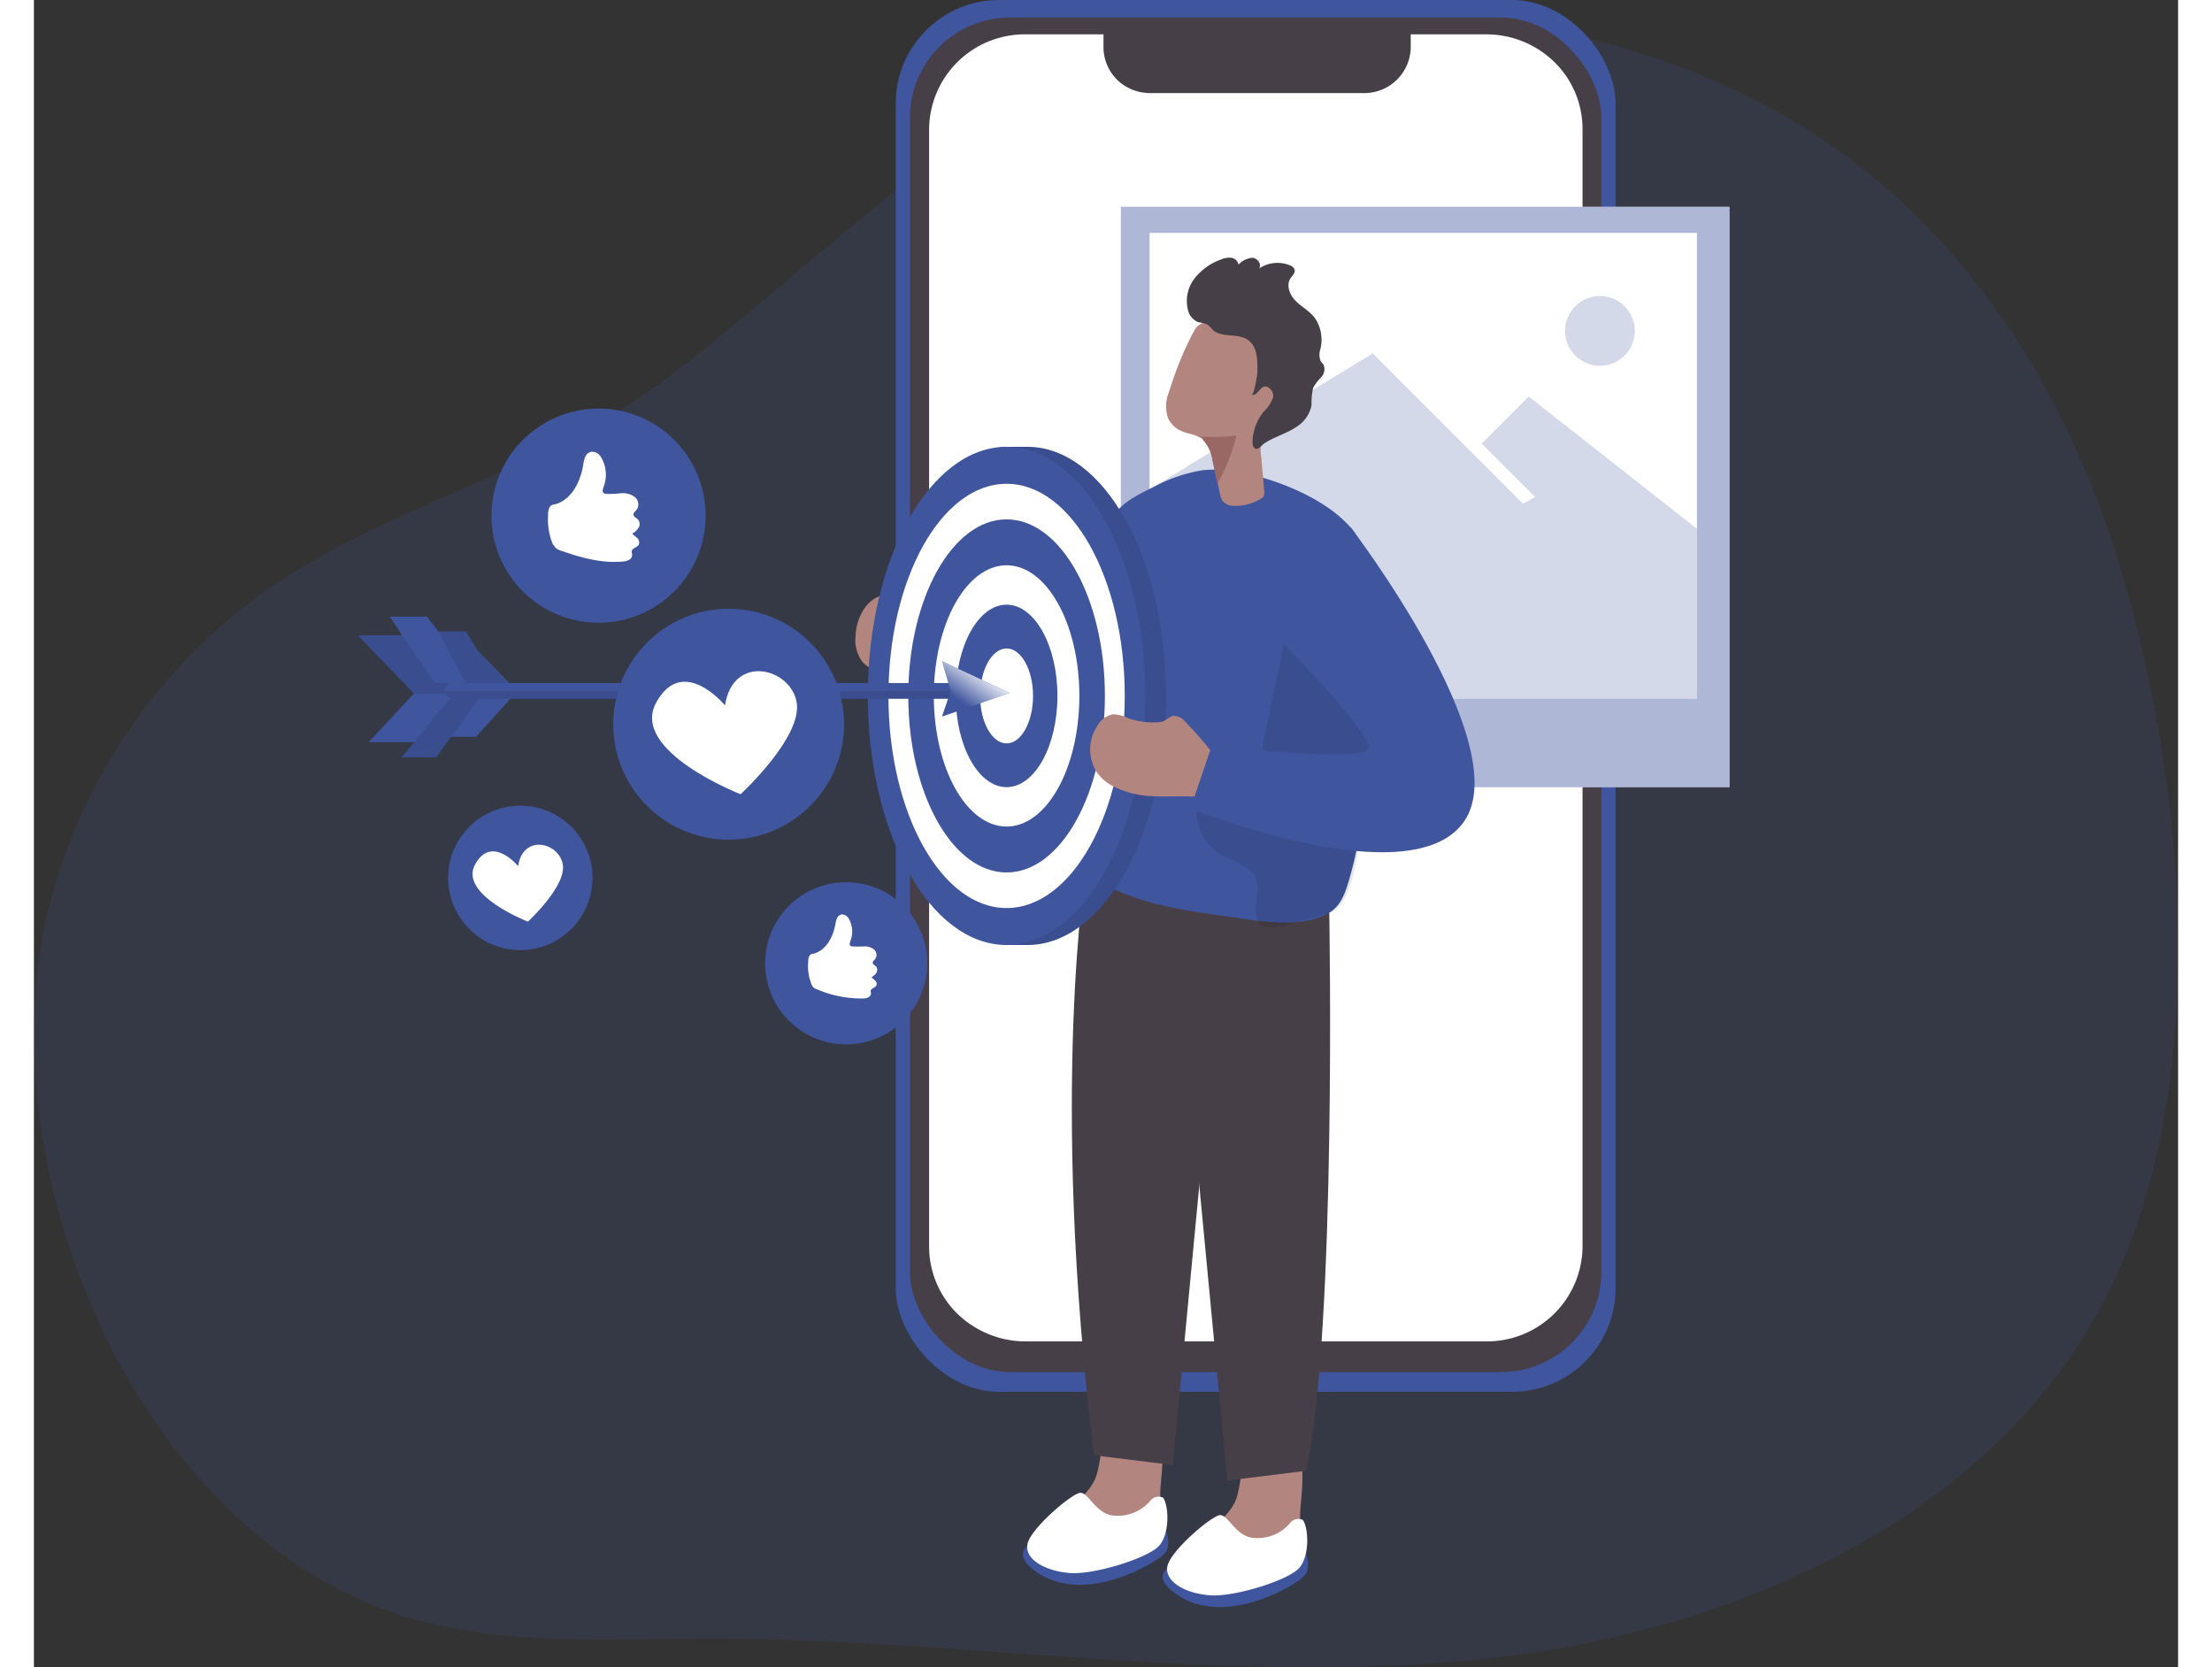 <svg id="Layer_1" data-name="Layer 1" xmlns="http://www.w3.org/2000/svg" xmlns:xlink="http://www.w3.org/1999/xlink" viewBox="0 0 369.46 287.27" width="406" height="306" class="illustration styles_illustrationTablet__1DWOa"><rect x="0" y="0" width="369.46" height="287.27" fill="#333333" stroke="none"/><defs><linearGradient id="linear-gradient" x1="182.47" y1="211.1" x2="178.35" y2="205.27" gradientTransform="matrix(1, 0, 0, -1, -18.92, 326)" gradientUnits="userSpaceOnUse"><stop offset="0.01" stop-color="#fff"></stop><stop offset="1" stop-color="#fff" stop-opacity="0"></stop></linearGradient></defs><title>12</title><path d="M162.06,63.16,142.65,79.37c-7.08,5.92-14.2,11.86-22,16.82-19.45,12.36-42.58,18.24-61.49,31.42a95.48,95.48,0,0,0-37.95,55.94c-10.35,44.18,15.25,106,60.71,120.66,16.88,5.46,35.06,4.18,52.8,4.15,44.38-.08,88.8,8,133,3.6s90.5-24.79,109.46-64.92c17.29-36.59,12.27-88.38.41-125.86-8-25.42-22.35-49.34-43.26-65.89C305.09,32.17,265.62,25.41,228.5,28.6c-10.1.86-20.31,2.45-29.49,6.75-8.27,3.88-15.39,9.8-22.4,15.66Z" transform="translate(-18.92 -26)" fill="#3f559e" opacity="0.18" style="isolation: isolate;"></path><rect x="148.5" width="124.03" height="239.82" rx="17.83" fill="#3f559e"></rect><rect x="150.95" y="3.02" width="119.13" height="233.39" rx="17.24" fill="#473f47"></rect><path d="M285.76,48.22V240.83a16.47,16.47,0,0,1-16.63,16.3H189.82a16.74,16.74,0,0,1-8.27-2.16,16.22,16.22,0,0,1-8.38-14.14V48.22a16.48,16.48,0,0,1,16.65-16.3h13.4v2.37a7.88,7.88,0,0,0,5,7.17,8.39,8.39,0,0,0,3.05.58h36.84a8,8,0,0,0,8.05-7.88V31.92h13a16.78,16.78,0,0,1,11.49,4.52A16.12,16.12,0,0,1,285.76,48.22Z" transform="translate(-18.92 -26)" fill="#fff"></path><rect x="187.29" y="35.63" width="104.88" height="100.01" fill="#fff"></rect><rect x="187.29" y="35.63" width="104.88" height="100.01" fill="#3f559e" opacity="0.42" style="isolation: isolate;"></rect><rect x="192.23" y="40.13" width="94.32" height="80.27" fill="#fff"></rect><polygon points="192.22 84.33 230.69 60.89 256.58 86.79 258.67 85.63 249.47 76.43 257.57 68.32 286.54 91.11 286.54 120.4 192.88 120.4 192.22 84.33" fill="#3f559e" opacity="0.22" style="isolation: isolate;"></polygon><path d="M171.28,127.42c-.19-.29-.55-.61-.83-.41a.82.82,0,0,0-.24.41,1.9,1.9,0,0,1-1.67,1c-.65.05-1.34-.1-2-.1a5.67,5.67,0,0,0-4.44,2.4,9,9,0,0,0-1.6,4.91,6.24,6.24,0,0,0,1.2,4.44c1.57,1.78,4.28,1.84,6.65,1.75l2.15-.07a2,2,0,0,0,2.24-1.64c.89-2.14,2.49-4.28,1.38-6.44C173.16,131.77,172.58,129,171.28,127.42Z" transform="translate(-18.92 -26)" fill="#b2857f"></path><path d="M213,283.06a13.46,13.46,0,0,1-1.06,5.67,9.55,9.55,0,0,1-4.13,3.83,16.24,16.24,0,0,1-12,1.18,2.41,2.41,0,0,1-1.38-.84,1.91,1.91,0,0,1-.25-1.19c.09-2.22,1.57-4.11,3.16-5.66s3.36-3,4.33-5c1.84-3.73.47-13.65,7.5-12.05C215,270.35,213.18,278.91,213,283.06Z" transform="translate(-18.92 -26)" fill="#b2857f"></path><path d="M214,289.78s1,2.46-.24,3.89-13.85,9.27-22.35,3S203,289.49,203,289.49Z" transform="translate(-18.92 -26)" fill="#3f559e"></path><path d="M213.5,284.07a1.8,1.8,0,0,0-2.27.59,7.42,7.42,0,0,1-6.75,2.42c-2.77-.66-3.87-3.85-5.23-3.86s-8.72,6.22-9.15,8.91,3.33,4.65,7.47,4.92,13.54-2.62,15.32-4.8S214.46,285.44,213.5,284.07Z" transform="translate(-18.92 -26)" fill="#fff"></path><path d="M237.1,286.88a13.37,13.37,0,0,1-1,5.66,9.46,9.46,0,0,1-4.14,3.83,16.24,16.24,0,0,1-12,1.19,2.4,2.4,0,0,1-1.39-.84,2.09,2.09,0,0,1-.25-1.2c.09-2.21,1.58-4.1,3.16-5.66s3.34-3,4.34-4.95c1.83-3.73.47-13.64,7.49-12.05C239.09,274.19,237.26,282.75,237.1,286.88Z" transform="translate(-18.92 -26)" fill="#b2857f"></path><path d="M238.07,293.62s1,2.45-.23,3.89-13.83,9.27-22.32,3S227,293.35,227,293.35Z" transform="translate(-18.92 -26)" fill="#3f559e"></path><path d="M237.58,287.91a1.8,1.8,0,0,0-2.27.59,7.33,7.33,0,0,1-6.76,2.42c-2.75-.66-3.87-3.85-5.22-3.86s-8.72,6.23-9.12,8.91,3.32,4.65,7.48,4.92,13.52-2.62,15.31-4.79S238.54,289.29,237.58,287.91Z" transform="translate(-18.92 -26)" fill="#fff"></path><path d="M242.12,183.25s1.31,72.12-4,96.18l-13.56,1.67-9.38-98.74Z" transform="translate(-18.92 -26)" fill="#473f47"></path><path d="M200.23,175.38s-6.37,38.9,1.36,101.38l13.56,1.67,9.38-98.75Z" transform="translate(-18.92 -26)" fill="#473f47"></path><path d="M184.36,144.39c.15,2.61,1,4.88,3.27,5.63a3.83,3.83,0,0,0,.58.16c4.17.83,9.63-2.34,13.43-5.1a52.38,52.38,0,0,0,4.57-3.7V113.49L186,134.21S184.08,139.81,184.36,144.39Z" transform="translate(-18.92 -26)" fill="#3f559e"></path><path d="M201.48,145c0,1.31-.16,2.61-.17,3.92,0,7.19,1.67,14.62-.47,21.67-.49,1.58-1.16,3.27-.61,4.82a6,6,0,0,0,3,2.9c6.34,3.47,13.68,4.53,20.83,5.53,5.38.76,13,2.36,18-.54,2.12-1.24,2.84-3.54,3.51-5.83,2.16-7.3,2.8-15.15,3.36-22.71q.12-1.5.21-3,.62-10.33.41-20.68c-.09-5-.49-10.41-3.75-14.19-4.35-5-12.76-8.36-19.14-9.53a21.78,21.78,0,0,0-6.29-.35,26.66,26.66,0,0,0-8.5,2.89c-3.16,1.57-6,2.89-7.54,6a43,43,0,0,0-3.53,11.41,40.49,40.49,0,0,0-.26,11.21c.19,1.82.65,3.64.84,5.46A5,5,0,0,1,201.48,145Z" transform="translate(-18.92 -26)" fill="#3f559e"></path><path d="M214,145.91c0,23.7-10.7,42.92-23.9,42.92h-3.41c-12.66-1.1-20.5-19.92-20.5-42.92,0-23.24,7.44-42.19,20.29-42.92h3.62C203.34,103,214,122.21,214,145.91Z" transform="translate(-18.92 -26)" fill="#3f559e"></path><path d="M214,145.91c0,23.7-10.7,42.92-23.9,42.92h-3.41c-12.66-1.1-20.5-19.92-20.5-42.92,0-23.24,7.44-42.19,20.29-42.92h3.62C203.34,103,214,122.21,214,145.91Z" transform="translate(-18.92 -26)" fill="#020202" opacity="0.1" style="isolation: isolate;"></path><ellipse cx="167.6" cy="119.91" rx="23.91" ry="42.92" fill="#3f559e"></ellipse><ellipse cx="167.6" cy="119.91" rx="20.36" ry="36.55" fill="#fff"></ellipse><ellipse cx="167.6" cy="119.91" rx="16.94" ry="30.42" fill="#3f559e"></ellipse><ellipse cx="167.6" cy="119.91" rx="12.54" ry="22.51" fill="#fff"></ellipse><ellipse cx="167.6" cy="119.91" rx="8.76" ry="15.72" fill="#3f559e"></ellipse><ellipse cx="167.6" cy="119.91" rx="4.56" ry="8.18" fill="#fff"></ellipse><path d="M230.85,185.71c2.08.62,6.89-1.31,8.5-1.58,1-.17,1.82-.65,2.77-.88,4.77-1.19,5.34-14.58,5.8-18.18,1.24-9.52,3.13-19.39,3.27-28.94,0-3.68-.05-7.43-1.26-10.91s-3.68-6.69-7.15-7.94c-6.09-2.2-7.9,17.06-8.73,21-1.05,5-2.12,10-3.15,15-.75,3.65-.33,6.57-3.22,9.28a1.33,1.33,0,0,1-.74.43,1.58,1.58,0,0,1-.73-.18,11.48,11.48,0,0,0-3.83-.91,3,3,0,0,0-1.73.27,2.91,2.91,0,0,0-1.17,1.91,8.6,8.6,0,0,0,3.68,9c1.3.81,2.79,1.25,4.09,2,4.93,3,.8,6.19,2.76,9.87A1.3,1.3,0,0,0,230.85,185.71Z" transform="translate(-18.92 -26)" fill="#020202" opacity="0.1" style="isolation: isolate;"></path><path d="M214.37,98.11a4.64,4.64,0,0,0,2.42,2.22c1.23.5,2.62.57,3.61,1.47h0a6.31,6.31,0,0,1,1.62,3.5c.29,1.35.58,2.69.88,4,.14.68.3,1.35.44,2a2.84,2.84,0,0,0,.38,1,2.51,2.51,0,0,0,2,.86,8.3,8.3,0,0,0,4.53-1.17,1.36,1.36,0,0,0,.57-.52,1.55,1.55,0,0,0,.09-.9l-.51-5.82a7.4,7.4,0,0,1,.72-4.69c1.5-3.13,3.12-6.26,3.71-9.71a8,8,0,0,0-.4-4.79,8.23,8.23,0,0,0-5.31-3.82,15.42,15.42,0,0,0-8.75-.08c-1.06.36-1.39,1.09-1.89,2-.75,1.48-1.45,3-2.08,4.53-.71,1.74-1.33,3.53-1.89,5.35A6.27,6.27,0,0,0,214.37,98.11Z" transform="translate(-18.92 -26)" fill="#b2857f"></path><path d="M222.06,82.86c1.6,1.43,4.36.47,6.09,1.74s1.58,3.76,1.59,5.57c0,.32-.57,4-1,3.76.7.5,1.24-.86,2-1.26s1.9.76,1.71,1.76a5.94,5.94,0,0,1-1.64,2.51,8.62,8.62,0,0,0-1.91,5.33c0,.45.17,1,.63,1.06s1-.63,1.31-.87c1.85-1.25,4.08-1.77,5.88-3.08a5.58,5.58,0,0,0,2.35-3.6,11.2,11.2,0,0,1,.29-3A8.79,8.79,0,0,1,240.73,91a2,2,0,0,0,.44-2.06c-.15-.3-.42-.52-.57-.82a3,3,0,0,1,0-2,6.67,6.67,0,0,0-1-5.38c-.89-1.14-2.22-1.85-3.25-2.87s-1.71-2.7-.91-3.91c.3-.47.83-.91.72-1.46a1.29,1.29,0,0,0-.87-.8,5.66,5.66,0,0,0-5.3.59c.59-.69-.23-1.84-1.13-1.87a3.65,3.65,0,0,0-2.38,1.18,1.43,1.43,0,0,0-1.25-1.18,3.48,3.48,0,0,0-1.8.31A10.06,10.06,0,0,0,218.89,74a6.35,6.35,0,0,0-1.13,5.36,3,3,0,0,0,1.78,2.15,8.18,8.18,0,0,1,1.55.39A5.82,5.82,0,0,1,222.06,82.86Z" transform="translate(-18.92 -26)" fill="#473f47"></path><path d="M219.53,101.18l.47.13a.62.62,0,0,1,.36.18.58.58,0,0,1,0,.32,6.31,6.31,0,0,1,1.62,3.5c.29,1.35.58,2.69.88,4a32.65,32.65,0,0,0,3.27-8.25A31.65,31.65,0,0,1,219.53,101.18Z" transform="translate(-18.92 -26)" fill="#996764"></path><path d="M217.22,150.27a2.5,2.5,0,0,0-2.15-.91,8.4,8.4,0,0,0-1.31.81,3.07,3.07,0,0,1-1.23.28,12.66,12.66,0,0,1-5.07-.71,6.22,6.22,0,0,0-2.61-.66,3.88,3.88,0,0,0-2.62,1.87,7.35,7.35,0,0,0-.24,8,7.73,7.73,0,0,0,2.61,2.38,16.17,16.17,0,0,0,7.49,1.87c2.6.11,5.23-.08,7.8.11a2.87,2.87,0,0,0,1.8-.23,2.79,2.79,0,0,0,.86-2.28c.1-2,.43-3.61-.72-5.28A67.8,67.8,0,0,0,217.22,150.27Z" transform="translate(-18.92 -26)" fill="#b2857f"></path><path d="M245.82,116.87s28.6,37.4,19.57,50.62-47.18-2.18-47.18-2.18l3.71-10.95s26.8,3.39,27,.4-17-20.18-17-20.18S228.82,109.42,245.82,116.87Z" transform="translate(-18.92 -26)" fill="#3f559e"></path><polygon points="83.27 119.12 76.41 112.04 74.44 108.8 69.69 108.8 67.73 106.24 61.33 106.24 63.44 109.48 55.83 109.48 65.47 119.5 57.7 127.87 65.55 127.87 63.35 130.5 69.31 130.5 71.86 126.96 76.17 126.96 83.27 119.12" fill="#3f559e"></polygon><polygon points="65.47 119.5 83.27 119.5 76.41 112.04 74.44 108.8 69.69 108.8 74.38 117.69 69.17 117.69 63.44 109.48 55.83 109.48 65.47 119.5" fill="#020202" opacity="0.1" style="isolation: isolate;"></polygon><path d="M183,145.05a1.34,1.34,0,0,1-1.35,1.35H91.22a1.36,1.36,0,1,1-.23-2.71h90.65a1.36,1.36,0,0,1,1.36,1.36Z" transform="translate(-18.92 -26)" fill="#3f559e"></path><path d="M180.68,145.05v1.35H91.22a1.34,1.34,0,0,1-1.36-1.34h90.82Z" transform="translate(-18.92 -26)" fill="#020202" opacity="0.1" style="isolation: isolate;"></path><polygon points="63.35 130.5 71.66 120.4 76.63 120.4 69.31 130.5 63.35 130.5" fill="#020202" opacity="0.1" style="isolation: isolate;"></polygon><polygon points="156.47 113.92 157.97 119.05 156.47 123.47 168.13 119.4 156.47 113.92" fill="#3f559e"></polygon><polygon points="156.47 113.92 157.97 119.05 156.47 123.47 168.13 119.4 156.47 113.92" fill="url(#linear-gradient)"></polygon><circle cx="97.29" cy="88.85" r="18.45" fill="#3f559e"></circle><path d="M108.53,120a1.47,1.47,0,0,0,.38.48,2.61,2.61,0,0,0,.8.4c3.43,1.19,7,2.21,10.63,1.88a2.68,2.68,0,0,0,1.11-.28,1,1,0,0,0,.55-.93,4.13,4.13,0,0,1-.07-.49c0-.62,1-.72,1.24-1.28a1,1,0,0,0-.29-1.06c-.27-.28-.61-.48-.87-.77a3.1,3.1,0,0,0,1.1-1,1.25,1.25,0,0,0-.09-1.42c-.27-.29-.75-.45-.79-.84s.35-.61.57-.89a1.63,1.63,0,0,0-.39-2.2,3.48,3.48,0,0,0-2.36-.61,18.86,18.86,0,0,1-2.49.11.7.7,0,0,1-.55-.22c-.16-.22-.06-.54,0-.8a5.89,5.89,0,0,0-.37-5.31,1.8,1.8,0,0,0-1.75-.92,1.53,1.53,0,0,0-1,.92,6.31,6.31,0,0,0-.32,1.35c-.48,2.74-1.78,5.67-4.55,6.69-.47.17-.89.08-1.2.51a2.42,2.42,0,0,0-.3,1.32,11.44,11.44,0,0,0,.81,5.14Z" transform="translate(-18.92 -26)" fill="#fff"></path><circle cx="139.96" cy="165.98" r="13.97" fill="#3f559e"></circle><path d="M153,195.8a1.13,1.13,0,0,0,.28.37,1.9,1.9,0,0,0,.6.31,19.45,19.45,0,0,0,8,1.56,1.89,1.89,0,0,0,.84-.2.77.77,0,0,0,.44-.7c0-.13-.06-.25-.06-.37,0-.47.77-.53,1-1a.75.75,0,0,0-.21-.8c-.2-.21-.45-.37-.65-.59a2.39,2.39,0,0,0,.85-.76,1,1,0,0,0-.05-1.08c-.2-.22-.56-.35-.58-.64s.26-.46.44-.67a1.25,1.25,0,0,0-.27-1.67,2.64,2.64,0,0,0-1.78-.49,14.74,14.74,0,0,1-1.88,0,.55.55,0,0,1-.42-.17c-.12-.17,0-.41,0-.61a4.48,4.48,0,0,0-.22-4,1.37,1.37,0,0,0-1.31-.72,1.15,1.15,0,0,0-.74.69,4.33,4.33,0,0,0-.26,1c-.4,2.07-1.42,4.27-3.53,5-.36.12-.67.05-.91.37a1.83,1.83,0,0,0-.24,1,8.38,8.38,0,0,0,.54,3.9A1.31,1.31,0,0,0,153,195.8Z" transform="translate(-18.92 -26)" fill="#fff"></path><circle cx="83.81" cy="151.27" r="12.44" fill="#3f559e"></circle><path d="M102.35,175.23s-4.54-5.51-7.41-.29,9.1,9.87,9.1,9.87,6.73-6.2,6-9.94S103.19,169.67,102.35,175.23Z" transform="translate(-18.92 -26)" fill="#fff"></path><circle cx="119.71" cy="124.79" r="19.89" fill="#3f559e"></circle><path d="M138,147.54s-7.28-8.83-11.86-.48,14.55,15.79,14.55,15.79,10.76-9.91,9.65-15.89S139.36,138.64,138,147.54Z" transform="translate(-18.92 -26)" fill="#fff"></path><circle cx="269.84" cy="57.02" r="6.01" fill="#3f559e" opacity="0.22" style="isolation: isolate;"></circle></svg>
